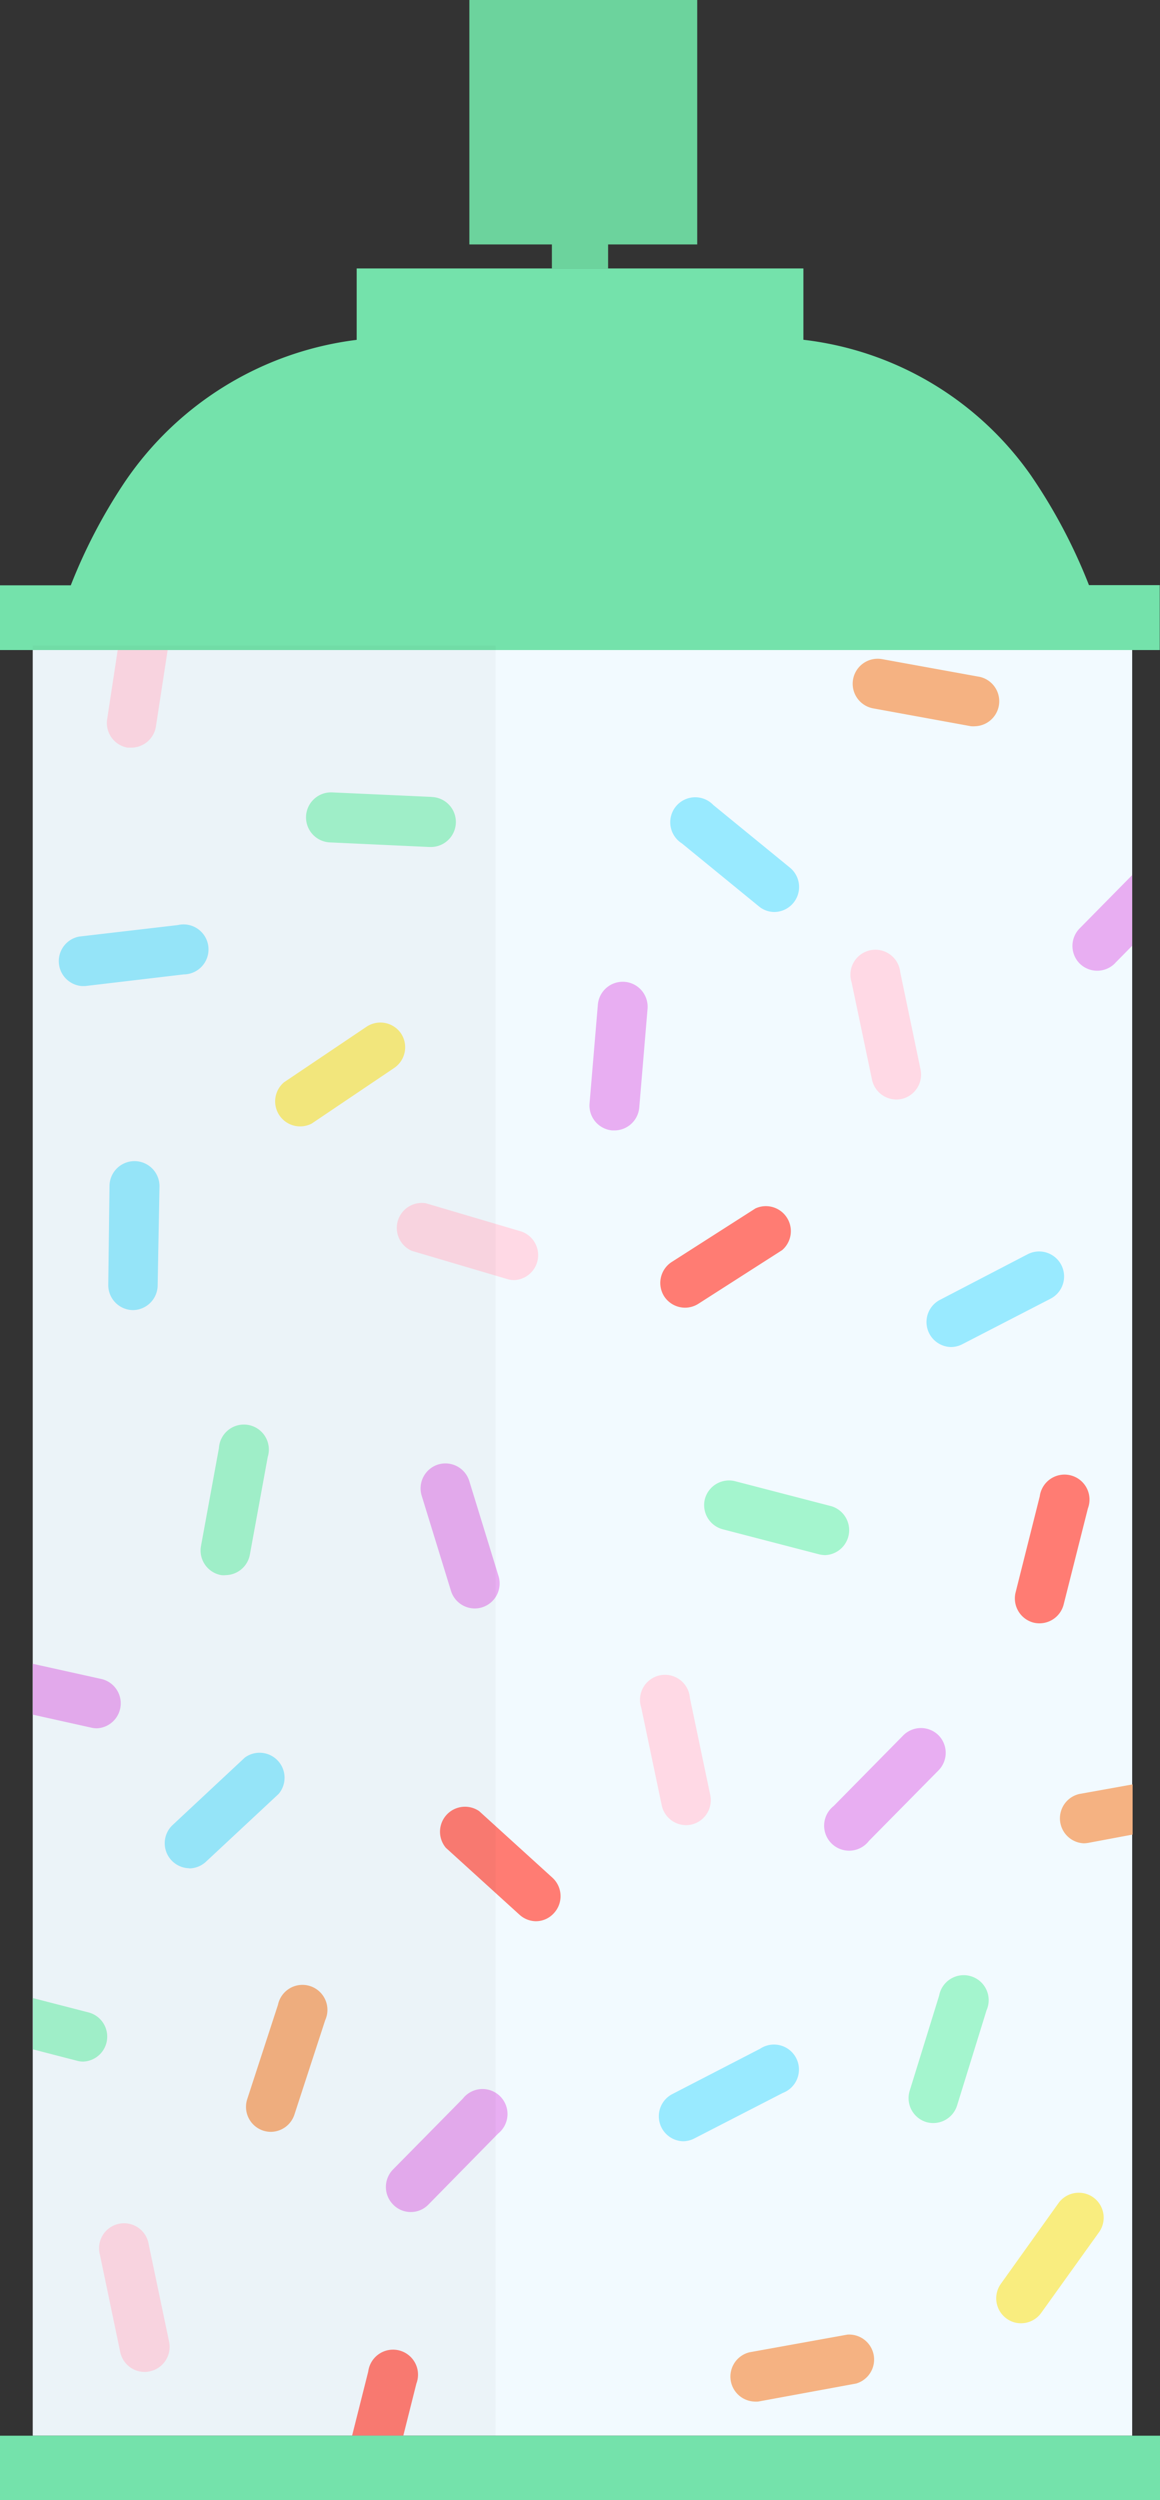 <svg xmlns="http://www.w3.org/2000/svg" viewBox="0 0 139.29 300"><rect x="0" y="0" width="139.29" height="300" fill="#333333" stroke="none"/><defs><style>.cls-1{fill:#f2faff;}.cls-2{fill:#ffd9e5;}.cls-3{fill:#99eaff;}.cls-4{fill:#e8aef2;}.cls-5{fill:#ff7c73;}.cls-6{fill:#f5b282;}.cls-7{fill:#a4f5ce;}.cls-8{fill:#f9ed7f;}.cls-9{fill:#74e2ab;}.cls-10{fill:#6cd39d;}.cls-11{opacity:0.03;}</style></defs><title>spray_can_sprinkles</title><g id="Layer_2" data-name="Layer 2"><g id="Layer_3" data-name="Layer 3"><rect class="cls-1" x="3.94" y="77.46" width="132.02" height="214.8" transform="translate(139.89 369.72) rotate(-180)"/><path class="cls-2" d="M102.26,117.88l2.45,11.68a3,3,0,0,0,2.91,2.37,3.34,3.34,0,0,0,.62-.06,3,3,0,0,0,2.3-3.53l-2.44-11.68a3,3,0,1,0-5.84,1.22Z"/><path class="cls-3" d="M127.43,151.77a3,3,0,0,0-4-1.29L112.81,156a3,3,0,0,0,1.37,5.63,3,3,0,0,0,1.36-.33l10.61-5.47A3,3,0,0,0,127.43,151.77Z"/><path class="cls-4" d="M133.89,115.57l2.06-2.09V105l-6.31,6.4a3,3,0,0,0,0,4.21,3,3,0,0,0,4.22,0Z"/><path class="cls-2" d="M15.32,89.71l.46,0a3,3,0,0,0,2.94-2.53l1.5-9.75h-6l-1.35,8.85A3,3,0,0,0,15.32,89.71Z"/><path class="cls-3" d="M9.85,118.32l.35,0,11.85-1.4a3,3,0,1,0-.7-5.92L9.5,112.38a3,3,0,0,0,.35,5.94Z"/><path class="cls-5" d="M79.74,155.53a3,3,0,0,0,2.52,1.38,3,3,0,0,0,1.6-.47L93.92,150a3,3,0,0,0-3.21-5l-10.06,6.43A3,3,0,0,0,79.74,155.53Z"/><path class="cls-3" d="M94.89,104.14l-9.24-7.55a3,3,0,1,0-3.77,4.61l9.24,7.55a2.92,2.92,0,0,0,1.88.68,3,3,0,0,0,1.89-5.29Z"/><path class="cls-4" d="M75,117.81a3,3,0,0,0-3.21,2.73l-1,11.89a3,3,0,0,0,2.72,3.21l.25,0a3,3,0,0,0,3-2.74l1-11.89A3,3,0,0,0,75,117.81Z"/><path class="cls-6" d="M104.86,85l11.73,2.14a3.29,3.29,0,0,0,.54,0,3,3,0,0,0,.53-5.92l-11.74-2.13A3,3,0,1,0,104.86,85Z"/><path class="cls-7" d="M51.81,95.62l-11.92-.54a3,3,0,1,0-.28,6l11.92.55h.14a3,3,0,0,0,.14-6Z"/><path class="cls-8" d="M48.15,124a3,3,0,0,0-4.14-.8l-9.9,6.66a3,3,0,0,0,3.33,4.95l9.9-6.67A3,3,0,0,0,48.15,124Z"/><path class="cls-2" d="M12,270.56l2.44,11.68a3,3,0,0,0,2.92,2.37,2.54,2.54,0,0,0,.61-.07A3,3,0,0,0,20.31,281l-2.45-11.68A3,3,0,1,0,12,270.56Z"/><path class="cls-6" d="M90.53,288.16a3.15,3.15,0,0,0,.53,0L102.81,286a3,3,0,0,0-1.06-5.87L90,282.25a3,3,0,0,0,.52,5.91Z"/><path class="cls-7" d="M10,247.37a3,3,0,0,0,.74-5.87l-6.79-1.75v6.15l5.3,1.37A2.76,2.76,0,0,0,10,247.37Z"/><path class="cls-5" d="M50,286a3,3,0,1,0-5.78-1.45l-1.94,7.7h6.15Z"/><path class="cls-4" d="M49.32,265.42a2.93,2.93,0,0,0,2.12-.89L59.82,256a3,3,0,1,0-4.24-4.19l-8.38,8.5a3,3,0,0,0,0,4.21A2.93,2.93,0,0,0,49.32,265.42Z"/><path class="cls-2" d="M79.45,216.58A3,3,0,0,0,82.37,219a3.15,3.15,0,0,0,.61-.06,3,3,0,0,0,2.31-3.53l-2.45-11.68A3,3,0,1,0,77,204.9Z"/><path class="cls-3" d="M82,256.93a3,3,0,0,0,1.36-.33L94,251.13a3,3,0,1,0-2.73-5.3l-10.6,5.47A3,3,0,0,0,82,256.93Z"/><path class="cls-6" d="M136,214.11l-6.4,1.15a3,3,0,0,0,.53,5.92,3.27,3.27,0,0,0,.53-.05l5.34-1Z"/><path class="cls-7" d="M111.2,254.62a3,3,0,0,0,3.73-2l3.53-11.4a3,3,0,1,0-5.69-1.77l-3.53,11.4A3,3,0,0,0,111.2,254.62Z"/><path class="cls-8" d="M131.26,263.65a3,3,0,0,0-4.15.69l-6.94,9.71a3,3,0,0,0,.7,4.16,2.93,2.93,0,0,0,1.73.56,3,3,0,0,0,2.43-1.25L132,267.8A3,3,0,0,0,131.26,263.65Z"/><path class="cls-7" d="M84.64,179.87a3,3,0,0,0,2.15,3.63l11.55,3a3.22,3.22,0,0,0,.75.1,3,3,0,0,0,.74-5.87l-11.56-3A3,3,0,0,0,84.64,179.87Z"/><path class="cls-5" d="M124.11,194.7a3,3,0,0,0,3.61-2.17L130.63,181a3,3,0,1,0-5.78-1.45l-2.91,11.57A3,3,0,0,0,124.11,194.7Z"/><path class="cls-4" d="M112.69,208.21a3,3,0,0,0-4.21,0l-8.38,8.5a3,3,0,1,0,4.24,4.18l8.38-8.49A3,3,0,0,0,112.69,208.21Z"/><path class="cls-2" d="M61.74,153.6a3,3,0,0,0,.84-5.84l-11.44-3.38a3,3,0,0,0-1.69,5.71l11.44,3.38A2.83,2.83,0,0,0,61.74,153.6Z"/><path class="cls-3" d="M18.93,154.31l.22-11.93a3,3,0,1,0-6-.11L13,154.2a3,3,0,0,0,2.93,3h0A3,3,0,0,0,18.93,154.31Z"/><path class="cls-3" d="M22.74,224.19a3,3,0,0,0,2-.81l8.72-8.13a3,3,0,0,0-4.06-4.36L20.71,219a3,3,0,0,0,2,5.17Z"/><path class="cls-4" d="M3.94,205.74,11,207.31a2.94,2.94,0,0,0,.65.07,3,3,0,0,0,.64-5.89l-8.35-1.85Z"/><path class="cls-6" d="M31.59,255.65a3,3,0,0,0,.93.15,3,3,0,0,0,2.83-2.06l3.7-11.34a3,3,0,1,0-5.67-1.85l-3.7,11.35A3,3,0,0,0,31.59,255.65Z"/><path class="cls-7" d="M27.11,189A3,3,0,0,0,30,186.56l2.15-11.74a3,3,0,1,0-5.86-1.07l-2.15,11.73A3,3,0,0,0,26.57,189,2.47,2.47,0,0,0,27.11,189Z"/><path class="cls-5" d="M64.34,230.53a2.93,2.93,0,0,0,2.2-1,3,3,0,0,0-.19-4.21l-8.81-8a3,3,0,0,0-4,4.4l8.81,8A3,3,0,0,0,64.34,230.53Z"/><path class="cls-4" d="M52.63,175.72a3,3,0,0,0-2,3.73l3.51,11.4A3,3,0,0,0,57,193a2.91,2.91,0,0,0,.87-.13,3,3,0,0,0,2-3.73l-3.51-11.4A3,3,0,0,0,52.63,175.72Z"/><rect class="cls-9" y="292.26" width="139.29" height="7.74"/><path class="cls-9" d="M8.5,70.23a64.75,64.75,0,0,1,6.28-12.09A39.47,39.47,0,0,1,42.83,40.78V32.21H96.47v8.56A38.8,38.8,0,0,1,123.76,57a65.52,65.52,0,0,1,7,13.21h8.5V78H0V70.23Z"/><polygon class="cls-10" points="73.02 29.33 83.72 29.33 83.72 0 56.36 0 56.36 29.33 66.27 29.33 66.27 32.21 73.02 32.21 73.02 29.33"/><rect class="cls-11" x="3.94" y="77.46" width="55.58" height="214.8" transform="translate(63.45 369.72) rotate(-180)"/></g></g></svg>